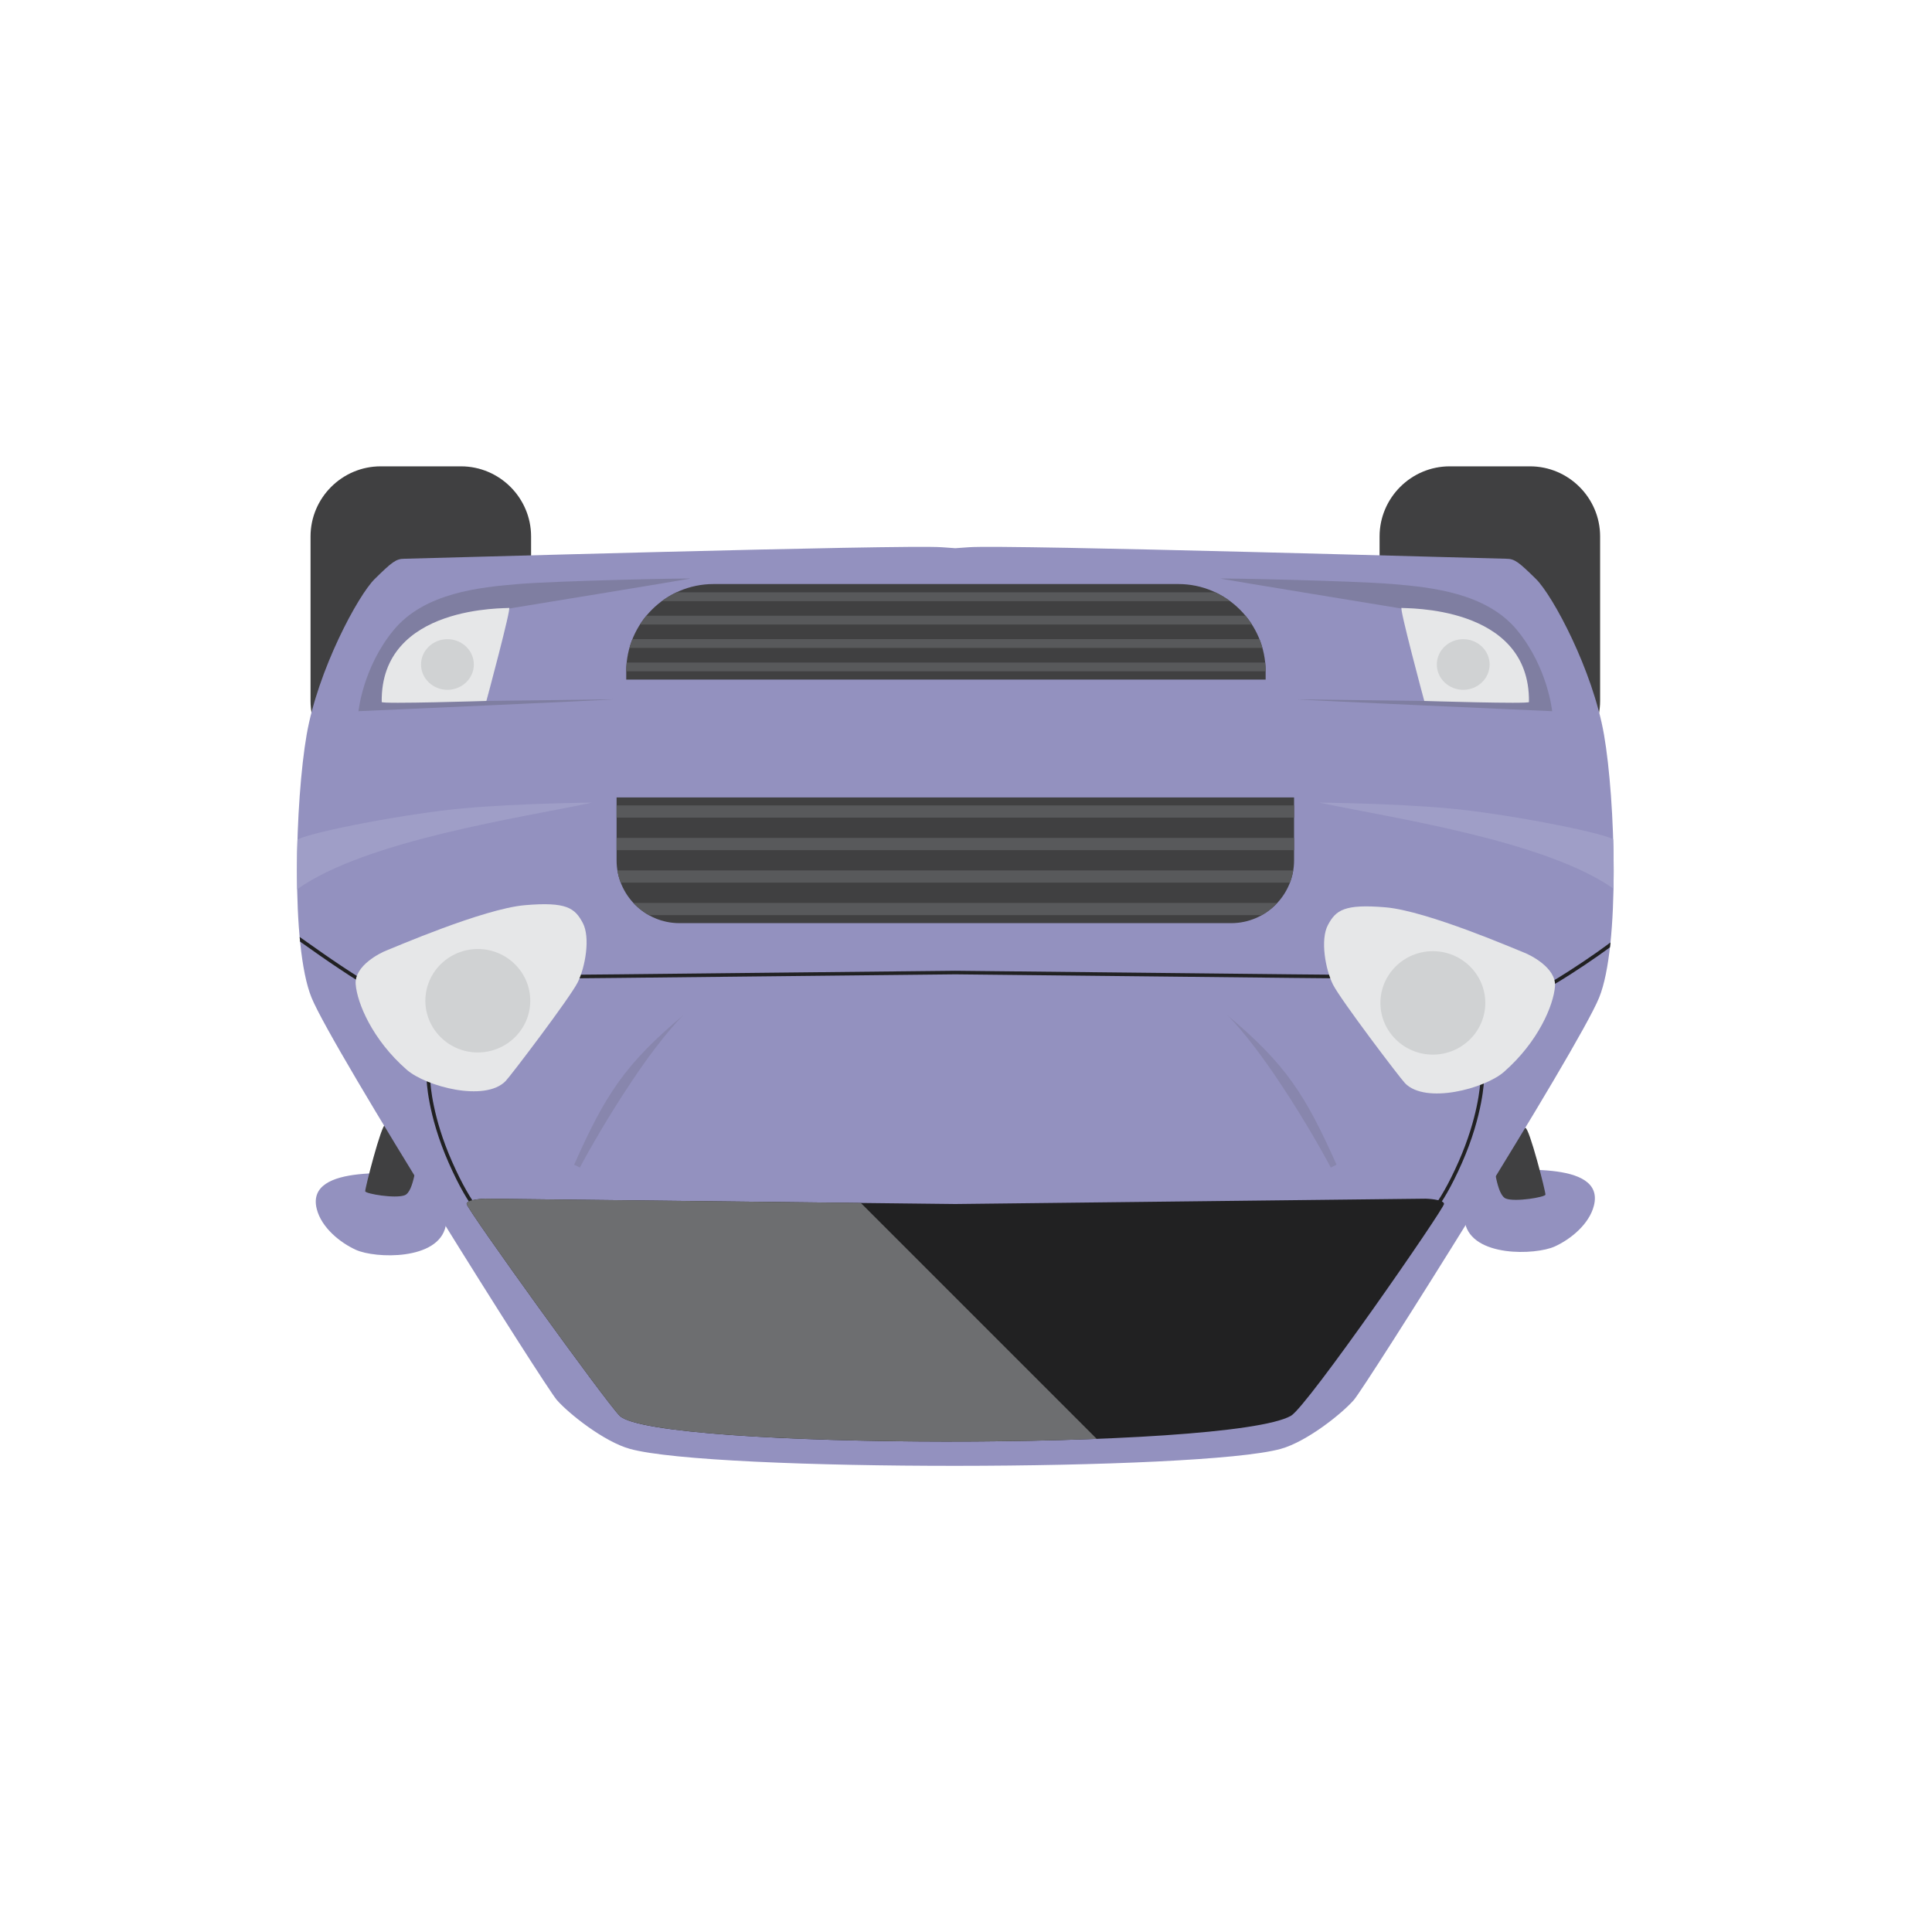 <?xml version="1.0" encoding="UTF-8" standalone="no"?><!DOCTYPE svg PUBLIC "-//W3C//DTD SVG 1.1//EN" "http://www.w3.org/Graphics/SVG/1.1/DTD/svg11.dtd"><svg width="500" height="500" viewBox="0 0 305 209" version="1.1" xmlns="http://www.w3.org/2000/svg" xmlns:xlink="http://www.w3.org/1999/xlink" xml:space="preserve" xmlns:serif="http://www.serif.com/" style="fill-rule:evenodd;clip-rule:evenodd;stroke-linejoin:round;stroke-miterlimit:2;"><rect id="Artboard1" x="0" y="0" width="304.945" height="208.037" style="fill:none;"/><g id="BACKGROUND"></g><g><path d="M241.542,73.709l-12.686,0c-6.085,0 -11.065,-4.979 -11.065,-11.065l0,-25.959c0,-6.086 4.98,-11.065 11.065,-11.065l12.686,0c6.086,0 11.065,4.979 11.065,11.065l0,25.959c0,6.086 -4.979,11.065 -11.065,11.065" style="fill:#404041;"/><path d="M72.776,73.709l-12.686,0c-6.085,0 -11.065,-4.979 -11.065,-11.065l0,-25.959c0,-6.086 4.98,-11.065 11.065,-11.065l12.686,0c6.086,0 11.065,4.979 11.065,11.065l0,25.959c0,6.086 -4.979,11.065 -11.065,11.065" style="fill:#404041;"/><path d="M66.844,137.23c-2.973,0.331 -18.695,-1.797 -16.843,5.614c0.737,2.949 3.687,5.331 6.182,6.465c3.026,1.376 13.032,1.728 14.177,-3.743c0.51,-2.438 -0.397,-6.181 -0.907,-6.861c-0.511,-0.681 -2.609,-1.475 -2.609,-1.475" style="fill:#9391bf;"/><path d="M66.107,134.111c-0.397,1.191 -0.737,6.011 -2.212,6.578c-1.474,0.567 -6.181,-0.227 -6.238,-0.623c-0.056,-0.398 2.552,-10.605 3.176,-10.548c0.624,0.056 5.274,4.593 5.274,4.593" style="fill:#404041;"/><path d="M234.787,136.699c2.973,0.331 18.695,-1.797 16.843,5.614c-0.737,2.949 -3.686,5.331 -6.182,6.465c-3.026,1.376 -13.032,1.727 -14.177,-3.743c-0.51,-2.438 0.397,-6.181 0.907,-6.862c0.511,-0.68 2.609,-1.474 2.609,-1.474" style="fill:#9391bf;"/><path d="M235.525,134.642c0.397,1.191 0.737,6.011 2.212,6.578c1.474,0.568 6.181,-0.226 6.238,-0.623c0.056,-0.398 -2.553,-10.605 -3.176,-10.548c-0.624,0.056 -5.274,4.593 -5.274,4.593" style="fill:#404041;"/><path d="M202.183,180.733c4.105,-1.134 9.653,-5.558 11.539,-7.713c1.886,-2.154 35.395,-55.348 38.723,-63.514c3.329,-8.166 2.553,-31.303 0.778,-41.511c-1.776,-10.208 -8.1,-22.003 -10.763,-24.611c-2.663,-2.609 -3.328,-3.176 -4.66,-3.176c-1.331,0 -78.887,-2.27 -84.878,-1.816c-0.794,0.06 -1.492,0.11 -2.106,0.152c-0.615,-0.042 -1.313,-0.092 -2.107,-0.152c-5.991,-0.454 -83.547,1.816 -84.878,1.816c-1.331,0 -1.997,0.567 -4.66,3.176c-2.663,2.608 -8.987,14.403 -10.763,24.611c-1.775,10.208 -2.551,33.345 0.778,41.511c3.329,8.166 36.837,61.36 38.723,63.514c1.887,2.155 7.434,6.579 11.539,7.713c13.073,3.612 89.974,3.526 102.735,0" style="fill:#9391bf;"/><g><clipPath id="_clip1"><path d="M202.184,180.733c4.105,-1.135 9.652,-5.558 11.539,-7.713c1.885,-2.155 35.394,-55.348 38.723,-63.515c3.328,-8.166 2.553,-31.303 0.777,-41.511c-1.775,-10.207 -8.099,-22.002 -10.762,-24.611c-2.663,-2.609 -3.329,-3.176 -4.66,-3.176c-1.332,0 -78.887,-2.269 -84.878,-1.815c-0.794,0.06 -1.492,0.109 -2.107,0.152c-0.614,-0.043 -1.312,-0.092 -2.107,-0.152c-5.991,-0.454 -83.547,1.815 -84.878,1.815c-1.331,0 -1.997,0.567 -4.66,3.176c-2.662,2.609 -8.986,14.404 -10.762,24.611c-1.775,10.208 -2.551,33.345 0.777,41.511c3.329,8.167 36.838,61.36 38.724,63.515c1.886,2.155 7.434,6.578 11.539,7.713c6.496,1.795 28.759,2.676 51.076,2.676c22.591,0.001 45.239,-0.903 51.659,-2.676Z" clip-rule="nonzero"/></clipPath><g clip-path="url(#_clip1)"><path d="M242.389,108.294c0.944,-0.314 3.046,-1.553 5.287,-2.99c2.923,-1.875 6.068,-4.081 7.205,-5.031l0.363,0.435c-1.152,0.961 -4.322,3.186 -7.263,5.072c-2.271,1.457 -4.417,2.717 -5.414,3.05l-0.178,-0.536Z" style="fill:#212122;"/><path d="M60.129,108.829c-0.68,-0.227 -1.965,-0.951 -3.451,-1.873c-1.964,-1.219 -4.294,-2.789 -6.035,-4.004c-2.349,-1.639 -4.252,-3.004 -4.255,-3.006l0.325,-0.463c0.004,0.003 0.516,0.399 4.253,3.006c1.734,1.21 4.054,2.773 6.008,3.986c1.454,0.903 2.7,1.607 3.332,1.818l-0.177,0.536Z" style="fill:#212122;"/></g></g><path d="M203.794,175.513c2.581,-1.459 24.203,-32.721 24.174,-33.458c-0.03,-0.738 -2.893,-0.823 -2.893,-0.823l-74.259,0.844l-74.26,-0.844c0,0 -2.863,0.085 -2.893,0.823c-0.029,0.737 22.051,31.387 24.174,33.458c5.462,5.327 96.198,5.513 105.957,0" style="fill:#212122;"/><path d="M194.369,97.735l-87.106,0c-5.458,0 -9.924,-4.466 -9.924,-9.924l0,-9.924l106.954,0l0,9.924c0,5.458 -4.466,9.924 -9.924,9.924" style="fill:#404041;"/><g><clipPath id="_clip2"><path d="M194.369,97.735c5.458,0 9.924,-4.466 9.924,-9.923l0,-9.925l-106.954,0l0,9.925c0,5.457 4.466,9.923 9.924,9.923l87.106,0Z" clip-rule="nonzero"/></clipPath><g clip-path="url(#_clip2)"><rect x="86.91" y="94.546" width="122.491" height="1.928" style="fill:#58595b;"/><rect x="86.91" y="89.413" width="122.491" height="1.928" style="fill:#58595b;"/><rect x="86.91" y="84.281" width="122.491" height="1.928" style="fill:#58595b;"/><rect x="86.91" y="79.149" width="122.491" height="1.928" style="fill:#58595b;"/></g></g><path d="M98.862,59.286l0,-1.305c0,-7.579 6.201,-13.78 13.78,-13.78l73.382,0c7.579,0 13.78,6.201 13.78,13.78l0,1.305l-100.942,0Z" style="fill:#404041;"/><g><clipPath id="_clip3"><path d="M199.804,59.286l0,-1.304c0,-7.579 -6.201,-13.78 -13.781,-13.78l-73.381,0c-7.579,0 -13.78,6.201 -13.78,13.78l0,1.304l100.942,0Z" clip-rule="nonzero"/></clipPath><g clip-path="url(#_clip3)"><rect x="93.588" y="56.591" width="111.49" height="1.388" style="fill:#58595b;"/><rect x="93.588" y="52.898" width="111.49" height="1.387" style="fill:#58595b;"/><rect x="93.588" y="49.204" width="111.49" height="1.388" style="fill:#58595b;"/><rect x="93.588" y="45.511" width="111.49" height="1.387" style="fill:#58595b;"/></g></g><path d="M223.84,144.944c0.424,-0.215 1.195,-0.732 2.276,-2.119c1.103,-1.415 2.511,-3.72 4.175,-7.497c3.027,-6.873 3.386,-11.971 3.426,-12.84c-1.461,-1.262 -18.569,-16.024 -19.007,-16.024c-3.508,0 -14.998,-0.126 -29.667,-0.287c-10.368,-0.113 -22.331,-0.245 -34.227,-0.361c-11.895,0.116 -23.858,0.248 -34.226,0.361c-14.669,0.161 -26.159,0.287 -29.667,0.287c-0.438,0 -17.546,14.762 -19.008,16.024c0.041,0.869 0.4,5.967 3.427,12.84c1.663,3.777 3.072,6.082 4.174,7.497c1.082,1.388 1.852,1.904 2.276,2.119l-0.255,0.505c-0.469,-0.239 -1.316,-0.801 -2.465,-2.276c-1.129,-1.449 -2.565,-3.794 -4.248,-7.617c-3.368,-7.648 -3.478,-13.171 -3.478,-13.187l-0.003,-0.133l0.1,-0.087c0.054,-0.047 18.822,-16.252 19.48,-16.252c3.738,0 15.125,-0.125 29.663,-0.284c10.368,-0.114 22.332,-0.245 34.228,-0.361l0.002,0.282l0.003,-0.282c11.895,0.116 23.86,0.247 34.228,0.361c14.538,0.159 25.925,0.284 29.663,0.284c0.658,0 19.426,16.205 19.479,16.252l0.101,0.087l-0.003,0.133c-0.001,0.016 -0.11,5.539 -3.478,13.187c-1.683,3.823 -3.12,6.168 -4.248,7.617c-1.15,1.476 -1.996,2.038 -2.464,2.276l-0.257,-0.505Z" style="fill:#212122;"/><path d="M237.429,121.214c5.444,-4.764 7.826,-10.548 8.053,-13.497c0.227,-2.949 -3.97,-4.99 -4.877,-5.331c-0.907,-0.34 -15.255,-6.578 -21.833,-7.145c-6.578,-0.567 -7.883,0.454 -9.13,2.779c-1.248,2.325 -0.397,7.032 0.794,9.414c1.191,2.381 10.547,14.715 11.37,15.566c3.253,3.365 12.596,0.863 15.623,-1.786" style="fill:#e6e7e8;"/><path d="M226.201,102.159c-4.56,0 -8.28,3.669 -8.28,8.166c0,4.498 3.72,8.166 8.28,8.166c4.56,0 8.279,-3.668 8.279,-8.166c0,-4.497 -3.719,-8.166 -8.279,-8.166" style="fill:#d0d2d3;"/><path d="M64.203,120.872c-5.444,-4.763 -7.826,-10.548 -8.053,-13.497c-0.227,-2.949 3.97,-4.99 4.877,-5.331c0.907,-0.34 15.255,-6.578 21.833,-7.145c6.579,-0.567 7.882,0.454 9.13,2.779c1.248,2.325 0.397,7.032 -0.794,9.414c-1.191,2.381 -10.547,14.716 -11.37,15.566c-3.253,3.365 -12.596,0.863 -15.623,-1.786" style="fill:#e6e7e8;"/><path d="M75.431,101.818c-4.56,0 -8.28,3.668 -8.28,8.166c0,4.498 3.72,8.166 8.28,8.166c4.56,0 8.28,-3.668 8.28,-8.166c0,-4.498 -3.72,-8.166 -8.28,-8.166" style="fill:#d0d2d3;"/><path d="M204.771,62.403c0.567,0.114 40.264,1.871 40.264,1.871c0,0 -0.68,-6.918 -5.557,-12.816c-4.877,-5.898 -13.61,-6.748 -19.678,-7.259c-6.068,-0.51 -27.504,-0.964 -27.107,-0.85c0.397,0.113 28.623,4.731 28.623,4.731l3.526,14.577l-20.071,-0.254Z" style="fill:#7f7ea1;"/><path d="M224.842,62.657c0,0 -4.025,-14.969 -3.572,-14.686c0.198,0.123 20.316,-0.624 20.103,14.858c-0.004,0.339 -16.531,-0.172 -16.531,-0.172" style="fill:#e6e7e8;"/><path d="M230.996,52.905c-2.296,0 -4.168,1.796 -4.168,3.998c0,2.202 1.872,3.998 4.168,3.998c2.296,0 4.168,-1.796 4.168,-3.998c0,-2.202 -1.872,-3.998 -4.168,-3.998" style="fill:#d0d2d3;"/><path d="M96.861,62.403c-0.567,0.114 -40.265,1.871 -40.265,1.871c0,0 0.681,-6.918 5.558,-12.816c4.877,-5.898 13.61,-6.748 19.678,-7.259c6.068,-0.51 27.504,-0.964 27.107,-0.85c-0.397,0.113 -28.623,4.731 -28.623,4.731l-3.527,14.577l20.072,-0.254Z" style="fill:#7f7ea1;"/><path d="M76.79,62.657c0,0 4.025,-14.969 3.572,-14.686c-0.198,0.123 -20.316,-0.624 -20.103,14.858c0.004,0.339 16.531,-0.172 16.531,-0.172" style="fill:#e6e7e8;"/><path d="M70.636,52.905c-2.296,0 -4.168,1.796 -4.168,3.998c0,2.202 1.872,3.998 4.168,3.998c2.296,0 4.168,-1.796 4.168,-3.998c0,-2.202 -1.872,-3.998 -4.168,-3.998" style="fill:#d0d2d3;"/><path d="M208.261,78.706c11.142,2.36 35.547,5.925 46.461,13.585c0.049,-2.576 0.027,-5.22 -0.053,-7.815c-2.515,-1.233 -17.26,-4.069 -25.993,-4.863c-8.733,-0.793 -20.415,-0.907 -20.415,-0.907" style="fill:#9f9ec7;"/><path d="M46.912,92.387c10.845,-7.726 35.409,-11.312 46.598,-13.681c0,0 -11.682,0.113 -20.415,0.907c-8.733,0.794 -23.478,3.63 -25.993,4.862c-0.048,0.024 -0.095,0.049 -0.141,0.076c-0.08,2.604 -0.1,5.255 -0.049,7.836" style="fill:#9f9ec7;"/><path d="M210.09,136.322c0,0 -3.403,-6.522 -8.45,-14.007c-5.047,-7.486 -7.939,-10.094 -7.939,-10.094c9.382,7.836 12.429,12.745 17.296,23.647l-0.907,0.454Z" style="fill:#8886ad;"/><path d="M91.542,136.322c0,0 3.402,-6.522 8.45,-14.007c5.047,-7.486 7.939,-10.094 7.939,-10.094c-9.382,7.836 -12.43,12.745 -17.297,23.647l0.908,0.454Z" style="fill:#8886ad;"/><path d="M173.136,179.148l-37.241,-37.242l-59.339,-0.674c0,0 -2.863,0.085 -2.893,0.822c-0.029,0.738 22.051,31.388 24.174,33.459c3.639,3.549 45.123,4.815 75.299,3.635" style="fill:#6d6e70;"/><g id="OBJECTS"></g></g></svg>